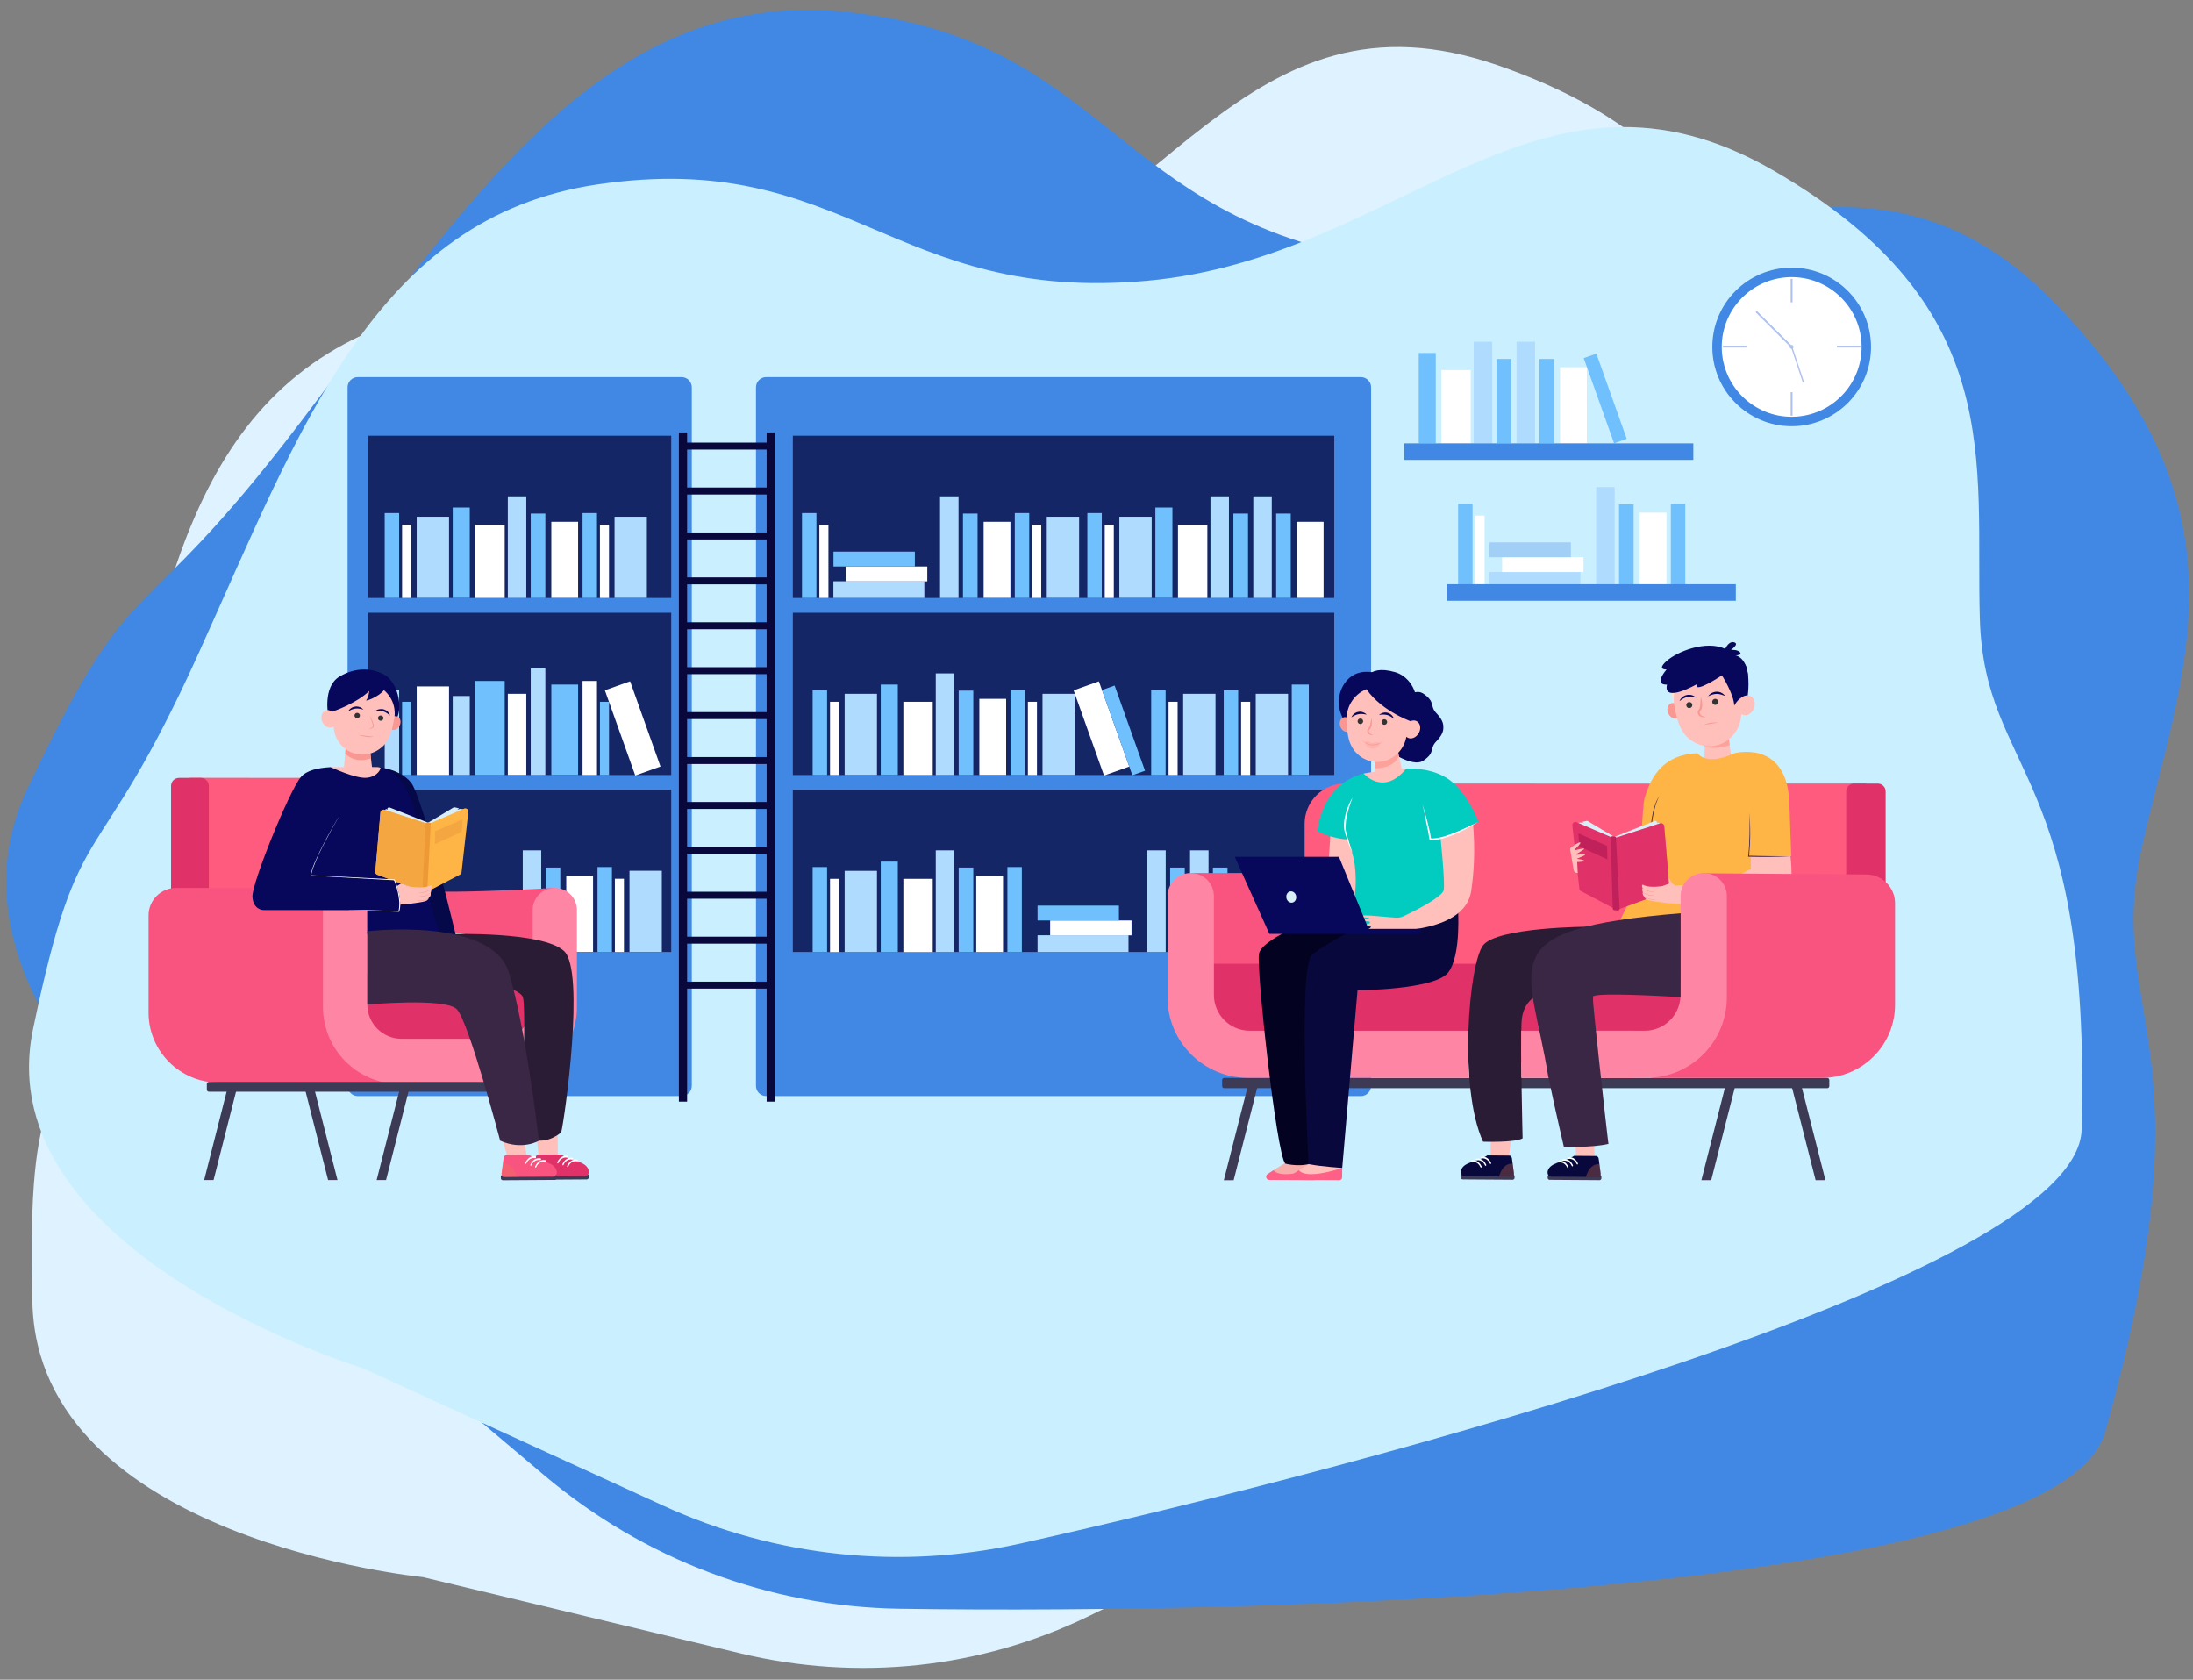 <?xml version="1.0" encoding="utf-8"?>
<!-- Generator: Adobe Illustrator 26.1.0, SVG Export Plug-In . SVG Version: 6.00 Build 0)  -->
<svg version="1.1" id="Layer_1" xmlns="http://www.w3.org/2000/svg" xmlns:xlink="http://www.w3.org/1999/xlink" x="0px" y="0px"
	 viewBox="0 0 2611.4 2000" style="enable-background:new 0 0 2611.4 2000;" xml:space="preserve">
<rect x="0" y="0" width="2611.4" height="2000" fill="#808080" stroke="none"/>
<style type="text/css">
	.st0{fill:#DEF2FF;}
	.st1{fill:#4188E4;}
	.st2{fill:#CAF0FF;}
	.st3{fill:#142666;}
	.st4{fill:#AFDBFE;}
	.st5{fill:#FFFFFF;}
	.st6{fill:#70C0FD;}
	.st7{fill:#A2CFF6;}
	.st8{fill:#B0C1EC;}
	.st9{fill:#FFC0BB;}
	.st10{fill:#F9537F;}
	.st11{fill:#3D3A55;}
	.st12{fill:#09083C;}
	.st13{opacity:0.3;fill:#E87B50;enable-background:new    ;}
	.st14{fill:#FF5B7E;}
	.st15{fill:#E03268;}
	.st16{fill:#2B1C35;}
	.st17{opacity:0.6;fill:#FC8D84;enable-background:new    ;}
	.st18{fill:#FEE4CB;}
	.st19{fill:#F99893;}
	.st20{fill:#333333;}
	.st21{fill:#07085B;}
	.st22{fill:#FEB546;}
	.st23{fill:#452B52;}
	.st24{fill:#DAEEF7;}
	.st25{opacity:0.5;fill:#E03268;enable-background:new    ;}
	.st26{fill:#C1215B;}
	.st27{fill:#FF85A5;}
	.st28{fill:#3A2645;}
	.st29{fill:#F7AEAA;}
	.st30{fill:#FF6088;}
	.st31{fill:#030321;}
	.st32{opacity:0.3;fill:#F99893;enable-background:new    ;}
	.st33{fill:#02CCC0;}
	.st34{fill:#050849;}
	.st35{fill:#F4A640;}
	.st36{fill:#ED9935;}
</style>
<g>
	<path class="st0" d="M1784.1,77.9C1481-27.4,1385.8,276,1102.7,368s-377.2-85.1-649.3,21.6C209.7,485.1,181.9,757,125.8,1057.3
		c-56.1,300.3-94,211.2-87.2,493.7s464.8,326.8,464.8,326.8l378.2,90.8c140.2,33.7,285.8,18.2,414.5-44.1
		c380.7-184.4,1128.1-586.9,1093.1-766.1c-85.6-439.2-204.7-403.2-251.7-590.6C2090.5,380.3,2087.2,183.2,1784.1,77.9L1784.1,77.9z"
		/>
	<path class="st1" d="M2446.3,360.2c-243-250.1-483.5-2-803.3-50.7c-319.8-48.8-324.8-266.7-641.1-295.8
		C718.7-12.4,559,238,358.1,502.3s-194.3,159.3-325.5,437s291.9,544.1,291.9,544.1l323,272.7c119.7,101.1,268.7,157.1,424.1,159.4
		c459.7,6.7,1381.8-19.7,1435.3-210.7c131.1-468.2-2.1-491.5,43.7-696.4C2596.3,803.3,2689.3,610.3,2446.3,360.2L2446.3,360.2z"/>
	<path class="st2" d="M2112.3,203.3c-280-162-442.5,103.4-746.2,131s-358.7-158.4-654.6-114.7c-265,39.1-353,288.9-475.6,559.6
		s-140.8,179-196.5,446s392.8,403.9,392.8,403.9l358.4,164c132.9,60.8,282,76.5,424.6,44.7c421.8-94.1,1258.9-317.2,1263.6-492.9
		c11.6-430.6-115.6-421.6-121.2-607.6C2351.9,551.3,2392.3,365.3,2112.3,203.3L2112.3,203.3z"/>
	<g>
		<path class="st1" d="M811.6,1305.1H426.1c-6.7,0-12.2-5.4-12.2-12.2V461.2c0-6.7,5.4-12.2,12.2-12.2h385.5
			c6.7,0,12.2,5.4,12.2,12.2v831.7C823.8,1299.6,818.3,1305.1,811.6,1305.1z"/>
		<rect x="438.5" y="518.8" class="st3" width="360.8" height="193.2"/>
		<rect x="438.5" y="729.6" class="st3" width="360.8" height="193.2"/>
		<rect x="438.5" y="940.3" class="st3" width="360.8" height="193.2"/>
	</g>
	<g>
		<path class="st1" d="M1620.5,1305.1H912.4c-6.7,0-12.2-5.4-12.2-12.2V461.2c0-6.7,5.4-12.2,12.2-12.2h708.1
			c6.7,0,12.2,5.4,12.2,12.2v831.7C1632.6,1299.6,1627.2,1305.1,1620.5,1305.1z"/>
		<rect x="944.1" y="518.8" class="st3" width="644.7" height="193.2"/>
		<rect x="944.1" y="729.6" class="st3" width="644.7" height="193.2"/>
		<rect x="944.1" y="940.3" class="st3" width="644.7" height="193.2"/>
	</g>
	<g>
		<rect x="1235.5" y="1113.6" class="st4" width="108.3" height="19.9"/>
		<rect x="1250.5" y="1096" class="st5" width="96.9" height="17.7"/>
		<rect x="1235.5" y="1078.3" class="st6" width="96.9" height="17.7"/>
		<rect x="1417.1" y="1012.5" class="st4" width="22" height="121"/>
		<rect x="1444.3" y="1033" class="st6" width="17.4" height="100.5"/>
		<rect x="1366.1" y="1012.5" class="st4" width="22" height="121"/>
		<rect x="1393.4" y="1033" class="st6" width="17.4" height="100.5"/>
		<rect x="1005.8" y="1036.9" class="st4" width="38.5" height="96.6"/>
		<rect x="988.4" y="1046.4" class="st5" width="10.8" height="87.2"/>
		<rect x="967.7" y="1032.4" class="st6" width="17.2" height="101.1"/>
		<rect x="1199.6" y="1032.4" class="st6" width="17.2" height="101.1"/>
		<rect x="1075.7" y="1046.4" class="st5" width="35" height="87.2"/>
		<rect x="1114.3" y="1012.5" class="st4" width="22" height="121"/>
		<rect x="1141.6" y="1033" class="st6" width="17.4" height="100.5"/>
		<rect x="1048.8" y="1025.9" class="st6" width="20.3" height="107.6"/>
		<rect x="1162.5" y="1042.9" class="st5" width="31.9" height="90.6"/>
	</g>
	<g>
		<rect x="478.8" y="1046.3" class="st5" width="10.8" height="87.2"/>
		<rect x="458.1" y="1032.4" class="st7" width="17.2" height="101.1"/>
		<rect x="749.6" y="1036.8" class="st4" width="38.5" height="96.6"/>
		<rect x="732.2" y="1046.3" class="st5" width="10.8" height="87.2"/>
		<rect x="711.5" y="1032.4" class="st6" width="17.2" height="101.1"/>
		<rect x="622.5" y="1012.5" class="st4" width="22" height="121"/>
		<rect x="495.5" y="1113.5" class="st8" width="108.3" height="19.9"/>
		<rect x="510.5" y="1095.9" class="st5" width="96.9" height="17.7"/>
		<rect x="495.6" y="1078.2" class="st7" width="96.9" height="17.7"/>
		<rect x="649.8" y="1033" class="st6" width="17.4" height="100.5"/>
		<rect x="674.3" y="1042.8" class="st5" width="31.9" height="90.6"/>
	</g>
	<rect x="975.7" y="624.8" class="st5" width="10.8" height="87.2"/>
	<rect x="955" y="610.9" class="st6" width="17.2" height="101.1"/>
	<rect x="1246.5" y="615.3" class="st4" width="38.5" height="96.6"/>
	<rect x="1229.1" y="624.8" class="st5" width="10.8" height="87.2"/>
	<rect x="1208.4" y="610.9" class="st6" width="17.2" height="101.1"/>
	<rect x="1119.4" y="591" class="st4" width="22" height="121"/>
	<rect x="992.4" y="692.1" class="st4" width="108.3" height="19.9"/>
	<rect x="1007.3" y="674.5" class="st5" width="96.9" height="17.7"/>
	<rect x="992.5" y="656.8" class="st6" width="96.9" height="17.7"/>
	<rect x="1146.7" y="611.5" class="st6" width="17.4" height="100.5"/>
	<rect x="1171.3" y="621.3" class="st5" width="31.9" height="90.6"/>
	<rect x="1757" y="613.9" class="st5" width="10.8" height="87.2"/>
	<rect x="1736.3" y="599.9" class="st6" width="17.2" height="101.1"/>
	<rect x="1989.6" y="599.9" class="st6" width="17.2" height="101.1"/>
	<rect x="1900.7" y="580" class="st4" width="22" height="121"/>
	<rect x="1773.6" y="681.1" class="st4" width="108.3" height="19.9"/>
	<rect x="1788.7" y="663.4" class="st5" width="96.9" height="17.7"/>
	<rect x="1773.7" y="645.8" class="st7" width="96.9" height="17.7"/>
	<rect x="1927.9" y="600.5" class="st6" width="17.4" height="100.5"/>
	<rect x="1952.5" y="610.4" class="st5" width="31.9" height="90.6"/>
	<rect x="1492.4" y="591" class="st4" width="22" height="121"/>
	<rect x="1519.6" y="611.5" class="st6" width="17.4" height="100.5"/>
	<rect x="1544.2" y="621.3" class="st5" width="31.9" height="90.6"/>
	<rect x="496.2" y="615.3" class="st4" width="38.5" height="96.6"/>
	<rect x="478.8" y="624.8" class="st5" width="10.8" height="87.2"/>
	<rect x="458.1" y="610.9" class="st6" width="17.2" height="101.1"/>
	<rect x="731.8" y="615.3" class="st4" width="38.5" height="96.6"/>
	<rect x="714.4" y="624.8" class="st5" width="10.8" height="87.2"/>
	<rect x="693.7" y="610.9" class="st6" width="17.2" height="101.1"/>
	<rect x="566" y="624.8" class="st5" width="35" height="87.2"/>
	<rect x="604.7" y="591" class="st4" width="22" height="121"/>
	<rect x="632" y="611.5" class="st6" width="17.4" height="100.5"/>
	<rect x="539.1" y="604.3" class="st6" width="20.3" height="107.6"/>
	<rect x="1332.9" y="615.3" class="st4" width="38.5" height="96.6"/>
	<rect x="1315.5" y="624.8" class="st5" width="10.8" height="87.2"/>
	<rect x="1294.8" y="610.9" class="st6" width="17.2" height="101.1"/>
	<rect x="1402.7" y="624.8" class="st5" width="35" height="87.2"/>
	<rect x="1441.4" y="591" class="st4" width="22" height="121"/>
	<rect x="1468.7" y="611.5" class="st6" width="17.4" height="100.5"/>
	<rect x="1375.8" y="604.3" class="st6" width="20.3" height="107.6"/>
	<rect x="1805.9" y="406.9" class="st4" width="22" height="121"/>
	<rect x="1833.2" y="427.4" class="st6" width="17.4" height="100.5"/>
	<rect x="1857.7" y="437.3" class="st5" width="31.9" height="90.6"/>
	<rect x="1716.3" y="440.7" class="st5" width="35" height="87.2"/>
	<rect x="1754.9" y="406.9" class="st4" width="22" height="121"/>
	<rect x="1782.2" y="427.4" class="st6" width="17.4" height="100.5"/>
	<rect x="1689.4" y="420.3" class="st6" width="20.3" height="107.6"/>
	<rect x="1408.9" y="826.1" class="st4" width="38.5" height="96.6"/>
	<rect x="1391.5" y="835.6" class="st5" width="10.8" height="87.2"/>
	<rect x="1370.8" y="821.7" class="st6" width="17.2" height="101.1"/>
	<rect x="1495.3" y="826.1" class="st4" width="38.5" height="96.6"/>
	<rect x="1477.9" y="835.6" class="st5" width="10.8" height="87.2"/>
	<rect x="1457.2" y="821.7" class="st6" width="17.2" height="101.1"/>
	<rect x="1538.2" y="815.1" class="st6" width="20.3" height="107.6"/>
	<rect x="656.5" y="621.3" class="st5" width="31.9" height="90.6"/>
	<rect x="1005.8" y="826.1" class="st4" width="38.5" height="96.6"/>
	<rect x="988.4" y="835.6" class="st5" width="10.8" height="87.2"/>
	<rect x="967.7" y="821.7" class="st6" width="17.2" height="101.1"/>
	<rect x="1241.4" y="826.1" class="st4" width="38.5" height="96.6"/>
	<rect x="1224" y="835.6" class="st5" width="10.8" height="87.2"/>
	<rect x="1203.3" y="821.7" class="st6" width="17.2" height="101.1"/>
	<rect x="1075.7" y="835.6" class="st5" width="35" height="87.2"/>
	<rect x="1114.3" y="801.8" class="st4" width="22" height="121"/>
	<rect x="1141.6" y="822.3" class="st6" width="17.4" height="100.5"/>
	<rect x="1048.8" y="815.1" class="st6" width="20.3" height="107.6"/>
	<rect x="1166.2" y="832.1" class="st5" width="31.9" height="90.6"/>
	<rect x="496.2" y="817.3" class="st5" width="38.5" height="105.5"/>
	<rect x="478.8" y="835.6" class="st6" width="10.8" height="87.2"/>
	<rect x="458.1" y="821.7" class="st4" width="17.2" height="101.1"/>
	<rect x="714.4" y="835.6" class="st6" width="10.8" height="87.2"/>
	<rect x="693.7" y="810.8" class="st5" width="17.2" height="112"/>
	<rect x="566" y="810.8" class="st6" width="35" height="112"/>
	<rect x="604.7" y="826.1" class="st5" width="22" height="96.6"/>
	<rect x="632" y="795.6" class="st4" width="17.4" height="127.2"/>
	<rect x="539.1" y="828.7" class="st4" width="20.3" height="94.1"/>
	<rect x="656.5" y="815.1" class="st6" width="31.9" height="107.6"/>
	
		<rect x="737.4" y="813.2" transform="matrix(0.942 -0.336 0.336 0.942 -247.588 303.657)" class="st5" width="31.9" height="107.7"/>
	
		<rect x="1295.5" y="813.2" transform="matrix(0.942 -0.336 0.336 0.942 -215.125 491.236)" class="st5" width="31.9" height="107.7"/>
	
		<rect x="1329.7" y="815.5" transform="matrix(0.942 -0.336 0.336 0.942 -214.371 500.204)" class="st6" width="16" height="107.7"/>
	
		<rect x="1903.2" y="420.3" transform="matrix(0.942 -0.336 0.336 0.942 -48.191 669.97)" class="st6" width="16" height="107.7"/>
	<g>
		<polygon class="st9" points="1800.6,1346.6 1796.6,1378.9 1774.9,1380.6 1775.2,1350.6 		"/>
		<polygon class="st10" points="1418.1,1039.5 1628.1,1039.5 1605.2,1198.1 1431.9,1169.9 		"/>
		<g>
			<path class="st11" d="M1741.9,1404.3l59.3,0.4c1.3,0,2.3-1,2.3-2.3v-1.7c0-1.3-1.1-2.3-2.4-2.3l-59.3-0.4c-1.3,0-2.3,1-2.3,2.3
				v1.7C1739.5,1403.2,1740.6,1404.3,1741.9,1404.3z"/>
			<path class="st12" d="M1800.4,1379.3l2.3,17.5c0.3,2.2-0.9,4.1-2.6,4.1l-56.4-0.4c-1.5,0-2.9-0.9-3.7-2.6s-1-4.3,1.5-7.8
				c5-6.9,21.6-8.5,29.6-14.4l26.3,0.2C1798.8,1375.9,1800.1,1377.3,1800.4,1379.3z"/>
			<g>
				<path class="st5" d="M1775.2,1385.9L1775.2,1385.9c0.4-0.2,0.5-0.9,0.3-1.4c-1.1-2.4-4.6-8.3-11.7-7.1c-0.4,0.1-0.7,0.6-0.6,1.1
					l0,0c0.1,0.5,0.4,0.9,0.8,0.8c6.3-1,9.3,4.2,10.2,6.2C1774.5,1385.9,1774.9,1386.1,1775.2,1385.9z"/>
			</g>
			<g>
				<path class="st5" d="M1769.4,1388.1L1769.4,1388.1c0.4-0.2,0.5-0.9,0.3-1.4c-1.1-2.4-4.6-8.3-11.7-7.1c-0.4,0.1-0.7,0.6-0.6,1.1
					l0,0c0.1,0.5,0.4,0.9,0.8,0.8c6.3-1,9.3,4.2,10.2,6.2C1768.6,1388.1,1769,1388.3,1769.4,1388.1z"/>
			</g>
			<g>
				<path class="st5" d="M1763.9,1390.1L1763.9,1390.1c0.4-0.2,0.5-0.9,0.3-1.4c-1.1-2.4-4.6-8.3-11.7-7.1c-0.4,0.1-0.7,0.6-0.6,1.1
					l0,0c0.1,0.5,0.4,0.9,0.8,0.8c6.3-1,9.3,4.2,10.2,6.2C1763.2,1390.2,1763.6,1390.3,1763.9,1390.1z"/>
			</g>
			<path class="st13" d="M1785,1400.8c4.3-14.1,12-15.6,16.1-15.2l1.5,11.3c0.3,2.2-0.9,4.1-2.6,4.1L1785,1400.8z"/>
		</g>
		<polygon class="st9" points="1897.2,1344.6 1899.1,1378.5 1877,1378.6 1874.9,1347.3 		"/>
		<g>
			<path class="st11" d="M1845.3,1404.8l59.3,0.4c1.3,0,2.3-1,2.3-2.3v-1.7c0-1.3-1.1-2.3-2.4-2.3l-59.3-0.4c-1.3,0-2.3,1-2.3,2.3
				v1.7C1842.9,1403.8,1844,1404.8,1845.3,1404.8z"/>
			<path class="st12" d="M1903.7,1379.8l2.3,17.5c0.3,2.2-0.9,4.1-2.6,4.1l-56.4-0.4c-1.5,0-2.9-0.9-3.7-2.6s-1-4.3,1.5-7.8
				c5-6.9,21.6-8.5,29.6-14.4l26.3,0.2C1902.2,1376.5,1903.5,1377.9,1903.7,1379.8z"/>
			<g>
				<path class="st5" d="M1878.6,1386.5L1878.6,1386.5c0.4-0.2,0.5-0.9,0.3-1.4c-1.1-2.4-4.6-8.3-11.7-7.1c-0.4,0.1-0.7,0.6-0.6,1.1
					l0,0c0.1,0.5,0.4,0.9,0.8,0.8c6.3-1,9.3,4.2,10.2,6.2C1877.8,1386.5,1878.2,1386.7,1878.6,1386.5z"/>
			</g>
			<g>
				<path class="st5" d="M1872.7,1388.7L1872.7,1388.7c0.4-0.2,0.5-0.9,0.3-1.4c-1.1-2.4-4.6-8.3-11.7-7.1c-0.4,0.1-0.7,0.6-0.6,1.1
					l0,0c0.1,0.5,0.4,0.9,0.8,0.8c6.3-1,9.3,4.2,10.2,6.2C1872,1388.7,1872.4,1388.9,1872.7,1388.7z"/>
			</g>
			<g>
				<path class="st5" d="M1867.3,1390.7L1867.3,1390.7c0.4-0.2,0.5-0.9,0.3-1.4c-1.1-2.4-4.6-8.3-11.7-7.1c-0.4,0.1-0.7,0.6-0.6,1.1
					l0,0c0.1,0.5,0.4,0.9,0.8,0.8c6.3-1,9.3,4.2,10.2,6.2C1866.6,1390.8,1867,1390.9,1867.3,1390.7z"/>
			</g>
			<path class="st13" d="M1888.4,1401.3c4.3-14.1,12-15.6,16.1-15.3l1.5,11.3c0.3,2.2-0.9,4.1-2.6,4.1L1888.4,1401.3z"/>
		</g>
		<path class="st11" d="M2175.9,1295.7h-718.2c-1.3,0-2.4-1.1-2.4-2.4v-7.4c0-1.3,1.1-2.4,2.4-2.4h718.2c1.3,0,2.4,1.1,2.4,2.4v7.4
			C2178.3,1294.6,2177.2,1295.7,2175.9,1295.7z"/>
		<path class="st14" d="M2221.9,932.9c-2.7,0.2-467.6,0.1-620.4,0c-26.5,0-48,21.5-48,48v195.8h574.8l89.2-89.1L2221.9,932.9z"/>
		<path class="st15" d="M2207.7,1116.9h28.4c5.1,0,9.3-4.2,9.3-9.3V942.3c0-5.1-4.2-9.3-9.3-9.3h-28.4c-5.1,0-9.3,4.2-9.3,9.3v165.3
			C2198.4,1112.7,2202.6,1116.9,2207.7,1116.9z"/>
		<rect x="1431.8" y="1147.5" class="st15" width="590.6" height="117.4"/>
		<path class="st16" d="M1891.7,1103.4c0,0-108.9,0.4-125.7,22.2c-16.8,21.8-29.6,169.3,0,233.8c0,0,38.3,1.3,47.1-4
			c0,0-2.7-108.8-1.3-137.7c1.3-28.9,21.5-32.9,24.2-35.6C1838.6,1179.3,1891.7,1103.4,1891.7,1103.4z"/>
		<polygon class="st9" points="2058.5,877.3 2062.6,910.8 2029.4,909.7 2030.4,871.3 		"/>
		<path class="st17" d="M2029.9,889l0.4-17.6l28.6,9.1l0.8,6.6C2053.4,889.4,2041.3,892.3,2029.9,889z"/>
		<polygon class="st18" points="1990.3,824.2 1994.6,847.1 1998.7,848.3 1997.7,819.3 		"/>
		<path class="st19" d="M2000.6,842.9c2.4,4.8,1.2,10.2-2.6,12.1c-3.8,1.9-8.9-0.4-11.3-5.2c-2.4-4.8-1.2-10.2,2.6-12.1
			C1993.2,835.8,1998.2,838.1,2000.6,842.9z"/>
		<path class="st9" d="M2004.2,871.7c-1.4-2-2.6-4.2-3.6-6.5c-2.8-6.2-4.5-12.8-5.5-18.7c-0.2-1.3-0.5-2.5-0.8-3.7
			c-1.3-5-1.6-10.3-0.9-15.9c2.5-18,16.8-32.4,34.8-35.1c24.2-3.6,45.8,14.1,47.5,37.8c2.5-1.6,5.4-2.2,8-1.2
			c5.1,1.8,7.3,8.4,5,14.7s-8.2,10-13.3,8.1c-0.7-0.3-1.3-0.6-1.9-1c-0.6,20.3-16,37.1-35.9,38.3c-9.7,0.6-18.8-2.7-25.9-8.6
			c-0.5-0.3-1-0.7-1.5-1.2C2007.9,876.7,2005.9,874.3,2004.2,871.7z"/>
		<path class="st20" d="M2038.9,835.9c0.1,2,1.8,3.5,3.8,3.4s3.5-1.8,3.4-3.8s-1.8-3.5-3.8-3.4
			C2040.3,832.2,2038.7,833.9,2038.9,835.9z"/>
		<path class="st20" d="M2008,839.7c0.1,2,1.8,3.5,3.8,3.4s3.5-1.8,3.4-3.8s-1.8-3.5-3.8-3.4C2009.4,836,2007.9,837.7,2008,839.7z"
			/>
		<path class="st21" d="M2034.1,829c1.7-0.8,3.4-1.5,5.1-2c1.7-0.5,3.3-0.8,5-0.8s3.3,0.2,5,0.7l0.6,0.2c0.2,0.1,0.4,0.2,0.6,0.2
			l1.3,0.4c0.9,0.3,1.7,0.7,2.6,1c-0.6-0.8-1.2-1.5-1.9-2.1c-0.8-0.6-1.5-1.2-2.4-1.6c-1.7-1-3.8-1.4-5.8-1.4s-4,0.6-5.8,1.5
			C2036.6,826.1,2035.1,827.4,2034.1,829z"/>
		<path class="st21" d="M2019.6,830.6c-1.3-1.4-3.1-2.3-5-2.9c-1.9-0.5-4-0.6-5.9-0.2c-2,0.4-3.9,1.3-5.4,2.6
			c-0.8,0.6-1.4,1.4-2,2.1c-0.6,0.8-1,1.6-1.4,2.5c0.9-0.5,1.5-1.1,2.3-1.6l1.1-0.7c0.2-0.1,0.4-0.2,0.6-0.4l0.6-0.3
			c1.5-0.9,3.1-1.4,4.7-1.7c1.6-0.3,3.3-0.4,5-0.3C2016,829.9,2017.7,830.2,2019.6,830.6z"/>
		<path class="st21" d="M1984.5,797.1c0,0-12.4,1,0.1-10.1s46.8-25.1,69.8-14.4c0,0,4-9.7,10.6-7.8s-3.8,9-3.8,9s8.3-0.7,11,3.2
			c2,2.9-3,3.3-5.8,3.3c4.7,0.6,20.5,8.9,13.3,45.6c-3.3-0.5-29.2-21.8-29.2-21.8s-34,22.7-30,10.6c0,0-40.5,23.1-35.5,0.4
			C1985,815.1,1968.2,817.2,1984.5,797.1z"/>
		<path class="st19" d="M2025.2,829.6c0.9,2.4,1.5,5,1.7,7.6c0.1,1.3,0.1,2.6,0,4c-0.2,1.4-0.4,2.7-1.3,4.1l-0.4,0.5l-0.3,0.4
			c-0.1,0.2-0.3,0.4-0.4,0.6c-0.3,0.4-0.4,0.8-0.5,1.3c-0.2,0.9,0.3,1.8,0.9,2.7c1.4,1.7,3.9,2.5,6.4,3c-2.5,0.6-5.5,0.3-7.8-1.6
			c-1.1-0.9-2-2.5-1.9-4.2c0-0.4,0.1-0.8,0.2-1.2c0.1-0.4,0.3-0.8,0.5-1.1c0.2-0.4,0.5-0.6,0.7-1c0.1-0.2,0.2-0.2,0.2-0.3l0.2-0.3
			c0.5-0.8,0.8-2,1-3.1c0.2-1.2,0.3-2.4,0.4-3.6C2025.1,834.8,2025.1,832.2,2025.2,829.6z"/>
		<path class="st21" d="M2050.4,804.1c0,0,14.4,22.7,14.7,36.1c0,0,6.1-12,16.1-12.3c0,0,3.3-22.6-2.9-36.7l-22.6,4.8L2050.4,804.1z
			"/>
		<path class="st22" d="M2021.4,896.9c0,0,10.1,15.8,43.7,0c0,0,60.8-16.8,65.5,55.4l2.4,67.2c0,0-31.4,0.1-47.6,0.7l-0.5,14.1
			l-91.8,74.6c0,0-54.5-4.7-65.5-10.1c0,0,19.5-38.6,22.5-47.4c3-8.7,5.2-93,8.4-101.8C1961.8,940.9,1971.1,898.1,2021.4,896.9z"/>
		<path class="st23" d="M1976.2,947.4c-1.2,2-2.2,4.1-3,6.3c-0.5,1.1-0.8,2.2-1.2,3.3l-1,3.3c-1.3,4.5-2.3,9.1-3,13.7
			c-0.8,4.6-1.2,9.3-1.6,13.9c-0.2,2.3-0.3,4.7-0.4,7c-0.1,2.3-0.1,4.7-0.2,7c-0.1-2.3-0.2-4.7-0.3-7c0-2.3,0-4.7,0.1-7.1
			c0.2-4.7,0.6-9.4,1.4-14.1c0.8-4.6,1.8-9.3,3.3-13.7C1971.6,955.6,1973.4,951.2,1976.2,947.4z"/>
		<g>
			<path class="st24" d="M1924.2,997.4c-0.8,0-34.1-20.1-34.1-20.1l-6.2,1.3l2.2,1.6l-3.7-0.9l-6.1,0.9c0,0,20,23.6,20.3,24.3
				c0.3,0.7,9.1,4,9.7,4.4C1907.1,1009.2,1924.2,997.4,1924.2,997.4z"/>
			<path class="st24" d="M1977.5,981.3l-3-1.9l-1.4,0.9v-1.8l-1.9-1.3l-48.4,19.1c0,0,15.5,9.8,16,9.4s28.1-5.4,28.6-6.2
				C1967.9,999,1977.5,981.3,1977.5,981.3z"/>
			<path class="st15" d="M1976.7,980.4l-54.9,17.8l-44.2-19.2c-2.7-1.2-5.6,1-5.3,3.9l8.4,75.3c0.1,1.3,0.9,2.4,2,2.9l42.5,22.4
				l38.5-14.2l1-1.5l5-0.8l16.1-6c1.4-0.5,2.3-2,2.2-3.5l-6.3-73.9C1981.5,981.3,1979,979.7,1976.7,980.4z"/>
			<path class="st25" d="M1976.7,980.4c2.3-0.8,4.8,0.9,5,3.3l6.3,73.8c0.1,1.6-0.8,3.1-2.3,3.6l-16,5.9l-5,0.8l-1,1.5l-35.1,12.6
				l-6.8-83.7L1976.7,980.4z"/>
			<polygon class="st26" points="1913.7,1007.2 1879.5,992.2 1880.5,1007.8 1914.1,1023.3 			"/>
		</g>
		<path class="st9" d="M1995,1056.2c0.1-0.5,0.5-1.2-0.2-1.7c-0.2-0.1-0.4-0.2-0.6-0.4c-2.7-1.8-4.6-4-5.9-7c-0.3-0.7-0.7-1.7-1-2.1
			c-0.3-0.3-0.3,0.1-0.3,0.1l0.6,7l-8.2,3c0,0-14.3,2.3-21.4-0.9c0,0-3.7-2.6-2.5,2.1c0.1,0.5,0.4,0.9,0.7,1.2
			c-0.5,0.3-1.1,1.1-0.1,4.3c0,0.1,0.1,0.2,0.1,0.4c-0.3,1.9-0.1,4.2,2,5.5c0.5,1.6,1.6,3.2,4.3,4c3.7,1.1,12,2.2,17.3,2.9
			c4.6,0.7,8,1,9.8,0.7l1.9,0.3c0-0.5,5-7.7,5.6-10.8C1997.7,1061.8,1994.2,1059.2,1995,1056.2z"/>
		<path class="st9" d="M1994.8,1054.5c0,0,49.6-2.5,63.5-7.3c13.9-4.8,26.6-12.9,26.6-12.9v-14.2l47.1-0.7c0,0,5.9,43.1-7.4,48.1
			c-13.4,5-105.2,13.1-134.9,7.8L1994.8,1054.5z"/>
		<g>
			<path class="st19" d="M1956.2,1062.1c0.8,1,1.9,1.7,3.1,2.4c1.1,0.6,2.4,1.1,3.7,1.4s2.6,0.5,3.9,0.6c0.7,0,1.3,0,2,0
				c0.6,0,1.3-0.1,1.9-0.2c-1.3-0.1-2.6-0.1-3.9-0.3c-1.3-0.2-2.5-0.4-3.8-0.7c-1.2-0.3-2.4-0.8-3.6-1.3
				C1958.3,1063.5,1957.2,1062.9,1956.2,1062.1z"/>
			<path class="st19" d="M1958.3,1067.8c0.9,0.9,2.1,1.6,3.3,2.1s2.5,0.9,3.8,1.1s2.6,0.3,3.9,0.3c0.7,0,1.3-0.1,1.9-0.1
				c0.6-0.1,1.3-0.2,1.9-0.3c-1.3,0-2.6,0.1-3.9,0c-1.3-0.1-2.6-0.2-3.8-0.4c-1.3-0.2-2.5-0.6-3.7-1
				C1960.5,1069.1,1959.4,1068.6,1958.3,1067.8z"/>
			<path class="st19" d="M1956.2,1057.6c0.8,1,1.9,1.7,3.1,2.4c1.1,0.6,2.4,1.1,3.7,1.4s2.6,0.5,3.9,0.6c0.7,0,1.3,0,2,0
				c0.6,0,1.3-0.1,1.9-0.2c-1.3-0.1-2.6-0.1-3.9-0.3c-1.3-0.2-2.5-0.4-3.8-0.7c-1.2-0.3-2.4-0.8-3.6-1.3
				C1958.3,1059.1,1957.2,1058.5,1956.2,1057.6z"/>
		</g>
		<path class="st23" d="M2120.3,1019.5c-4.2,0-8.5,0-12.7-0.1l-12.7-0.2c-4-0.1-8.1-0.2-12.1-0.3c0.4-4.1,0.7-8.3,0.9-12.4
			c0.2-4.3,0.4-8.7,0.4-13c0-4.4,0-8.7-0.2-13s-0.4-8.7-0.7-13c0.1,4.3,0.2,8.7,0.2,13s0,8.7-0.1,13s-0.3,8.7-0.5,13
			s-0.6,8.7-1.1,13l-0.1,0.6h0.6c4.2,0.1,8.5,0.2,12.7,0.2s8.5,0.1,12.7,0c8.5-0.1,16.9-0.3,25.4-0.8
			C2128.8,1019.5,2124.6,1019.5,2120.3,1019.5z"/>
		<path class="st9" d="M1887.4,1017.7c-0.6-1.2-10.6,0.5-10.7-0.2c-0.1-0.7,9.8-5.7,9.6-6.9c-0.3-1.3-10.8,2.2-11.5,1.7
			s8.7-8.2,6.9-9.2c-1.3-0.7-7.7,3.6-10.7,5.8c-1,0.7-1.4,1.9-1.2,3l4.1,24c0.4,2.1,2.2,3.6,4.4,3.5h0.4l-0.6-13
			c3-0.1,8.6-0.4,8.2-1.6c-0.5-1-5.3-1.8-8.3-2.2v-0.2C1877.9,1022,1888,1018.7,1887.4,1017.7z"/>
		<g>
			<g>
				<path class="st27" d="M1748.5,1227.3h-66.1h-6.1h-122.1h-66c-23.6,0-42.7-19.1-42.7-42.6V1067c0-15.2-12.3-27.5-27.6-27.5l0,0
					c-15.2,0-27.6,12.3-27.6,27.5v120.7c0,52.9,42.9,95.7,95.8,95.7h68h56.4h65.7h6.1h67.2C1748.2,1265,1748,1245.8,1748.5,1227.3z"
					/>
				<path class="st27" d="M1811.4,1227.3c-0.2,14-0.1,35.1,0.2,56.1h132.5v-56.1H1811.4z"/>
			</g>
		</g>
		<path class="st10" d="M2026.3,1039.8l196,1.4c18.9,0,34.3,15.3,34.3,34.3v120.8c0,48.2-39.1,87.2-87.3,87.2h-203.1
			c0,0,40.3-70.3,40.3-72.3S2026.3,1039.8,2026.3,1039.8z"/>
		<g>
			<path class="st27" d="M2028.8,1039.5L2028.8,1039.5c-15.2,0-27.6,12.3-27.6,27.5v117.7c0,0.8,0,1.6-0.1,2.4l0,0l0,0
				c-1.3,22.4-19.8,40.2-42.6,40.2h-58.2c1.7,16.8,3.9,36.7,6,56.1h54.2c52.9,0,95.8-42.8,95.8-95.7V1067
				C2056.4,1051.8,2044,1039.5,2028.8,1039.5z"/>
		</g>
		<path class="st28" d="M1904,1261.6c-1-9.1-2.3-20.9-3.6-34.2l0,0c-2.5-26.2-5-43.4-2.3-41.6c9.5-3.4,68.1-0.6,103.1,1.4l0,0
			c0.2-5.8,0-95.2,0.1-99.8c-229.9,19.1-179.3,58.5-157.7,194.4l0,0c0.1,0.6,0.2,1.2,0.4,1.7l0,0c9.4,44.9,18.2,81.9,18.2,81.9
			s33.6,1.3,53.1-3.4C1915.2,1362.2,1909.1,1309.2,1904,1261.6z"/>
		<g>
			<path class="st29" d="M1516.5,1393.3l27.7-17.1l23.9,14.4l-8.4,5.9l-29,4.1c0,0-11.3-1.4-11.8-1.8
				C1518.4,1398.6,1516.5,1393.3,1516.5,1393.3z"/>
			<path class="st30" d="M1516.5,1393.3l-7,4.5c-3.3,2.1-1.8,7.1,2,7.1l53.1,0.3c1.9,0,3.4-1.5,3.4-3.4l0.1-11.1
				C1532.6,1401.8,1520.4,1398.3,1516.5,1393.3z"/>
			<path class="st9" d="M1546.7,1393.3l27.7-17.1l23.9,14.4l-8.4,5.9l-29,4.1c0,0-11.3-1.4-11.8-1.8
				C1548.6,1398.6,1546.7,1393.3,1546.7,1393.3z"/>
			<path class="st30" d="M1546.7,1393.3l-7,4.5c-3.3,2.1-1.8,7.1,2,7.1l53.1,0.3c1.9,0,3.4-1.5,3.4-3.4l0.1-11.1
				C1562.8,1401.8,1550.6,1398.3,1546.7,1393.3z"/>
			<path class="st21" d="M1695.2,905.5c14.3-10,6.7-14,15.1-22.7c6.5-6.8,8.6-11.8,8.4-16.8c0.2-5-1.8-10-8.3-16.9
				c-8.3-8.8-0.7-12.7-14.9-22.8s-29.3,14.4-29.3,14.4l-15.6,19.2l2.9,10l-6.1,19.4C1647.4,889.4,1680.9,915.6,1695.2,905.5z"/>
			<path class="st31" d="M1561.7,1096c0,0-59.2,22.2-62.5,39.6c-3.4,17.5,20.8,239.1,31.3,249.9c0,0,21.6,6,38.5-3.4
				c17-9.4,8.9-82.6,8.9-84.6s19-109.5,18.9-113.5s30.8-52.4,38.2-59.1s19.3-39.5,19.3-39.5L1561.7,1096z"/>
			<path class="st12" d="M1736,1079.4c0,0,4.6,58-11.6,78.6c-16.2,20.7-107.9,21.1-107.9,21.1l-18.2,211.5c0,0-24.4-1.5-40-4.5
				c0,0-12.9-233.2,3.8-248.8c16.6-15.6,92.3-51.9,92.3-51.9L1736,1079.4z"/>
			<path class="st21" d="M1640.5,802c0,0-24.6-9.4-39.2,11.3c-11.1,15.9-8.8,37.5,4.7,51.4l5.5,5.6c0,0,22.4-24.1,22.7-25.3
				C1634.5,843.9,1640.5,802,1640.5,802z"/>
			<path class="st9" d="M1623.8,921c0,0,34.7-6.4,50.6-5.8c15.9,0.5-9.7,42-9.7,42l-26,0.6c0,0-16-17.8-14.9-19.9
				c1-2.1,0-15.7,0-15.7L1623.8,921z"/>
			<g>
				<path class="st9" d="M1662.9,886.4l6.2,28.5c0,0-9.6,15.5-33.1,6c0,0,3.4-5.4,0.9-17.6C1634.3,890.9,1662.9,886.4,1662.9,886.4z
					"/>
				<path class="st17" d="M1662.9,886.4l2.9,13.3c-3.5,9.2-12.4,14.7-28.2,15.1c0.3-2.8,0.3-6.6-0.7-11.5
					C1634.3,890.9,1662.9,886.4,1662.9,886.4z"/>
				<g>
					<path class="st19" d="M1609.5,860.4c1.5,4.7-0.3,9.5-4.1,10.7s-8-1.6-9.5-6.3s0.3-9.5,4.1-10.7
						C1603.7,852.9,1608,855.8,1609.5,860.4z"/>
					<path class="st9" d="M1608.7,887.1c-1-2-1.8-4.2-2.4-6.4c-1.7-6-2.3-12.3-2.4-17.8c0-1.2-0.1-2.3-0.2-3.5
						c-0.5-4.7-0.1-9.6,1.4-14.6c4.8-16,19.8-27.2,36.5-27.1c22.5,0.1,39.7,19.2,38,41c2.5-1.1,5.2-1.2,7.4,0
						c4.4,2.4,5.5,8.7,2.5,14.1c-3,5.4-8.9,7.9-13.2,5.6c-0.6-0.3-1.1-0.7-1.6-1.2c-3.3,18.4-19.7,31.6-37.9,29.9
						c-8.9-0.8-16.7-5.1-22.4-11.4c-0.4-0.4-0.8-0.8-1.2-1.3C1611.4,892.1,1609.9,889.7,1608.7,887.1z"/>
					<path class="st19" d="M1633.1,854.7c0.5,2.1,0.7,4.3,0.5,6.5c-0.1,1.1-0.2,2.2-0.5,3.3s-0.7,2.2-1.5,3.3l-0.4,0.4l-0.3,0.3
						c-0.1,0.2-0.3,0.3-0.4,0.4c-0.3,0.3-0.4,0.6-0.5,1c-0.2,0.7,0,1.5,0.5,2.3c1,1.6,2.9,2.5,5,3.2c-2.1,0.2-4.6-0.3-6.3-2.2
						c-0.8-0.9-1.4-2.3-1.1-3.7c0.1-0.3,0.2-0.7,0.3-1s0.3-0.6,0.5-0.9c0.2-0.3,0.5-0.5,0.7-0.7c0.1-0.1,0.2-0.2,0.2-0.3l0.2-0.2
						c0.5-0.6,0.9-1.5,1.2-2.5c0.3-0.9,0.5-2,0.7-3C1632.5,859,1632.8,856.9,1633.1,854.7z"/>
					<path class="st20" d="M1645.2,859.4c-0.2,1.8,1.2,3.4,3,3.6c1.8,0.2,3.4-1.2,3.6-3c0.2-1.8-1.2-3.4-3-3.6
						C1647,856.2,1645.4,857.5,1645.2,859.4z"/>
					<path class="st20" d="M1616.6,858.5c-0.2,1.8,1.2,3.4,3,3.6c1.8,0.2,3.4-1.2,3.6-3c0.2-1.8-1.2-3.4-3-3.6
						C1618.4,855.4,1616.8,856.7,1616.6,858.5z"/>
					<path class="st32" d="M1643.2,884.5c0,0-4.6-2.2-9.3,0.3c0,0-4.5-3.5-8.6-1c0,0,1,7.3,9,7.7
						C1642.2,891.8,1643.2,884.5,1643.2,884.5z"/>
					<path class="st19" d="M1647.6,882.4c-1,0.6-2,1.2-3,1.7s-2.1,0.9-3.2,1.3c-2.2,0.7-4.4,1.1-6.7,1.1s-4.5-0.5-6.6-1.4
						s-4-2.2-5.8-3.7c0.8,0.9,1.6,1.7,2.5,2.4s1.9,1.3,3,1.9c1.1,0.5,2.2,0.9,3.3,1.2c1.2,0.3,2.3,0.4,3.5,0.5
						c2.4,0,4.7-0.4,6.9-1.3C1643.8,885.1,1645.9,884,1647.6,882.4z"/>
					<path class="st21" d="M1642.1,851.3c1.7-0.3,3.4-0.5,5-0.5s3.1,0.2,4.6,0.5c1.5,0.4,2.9,0.9,4.2,1.8c0.7,0.3,1.3,0.9,2,1.3
						c0.7,0.5,1.3,1,2.1,1.5c-0.3-0.8-0.7-1.6-1.2-2.4c-0.5-0.7-1-1.5-1.7-2.1c-1.3-1.3-3-2.2-4.8-2.7s-3.7-0.5-5.5,0
						C1645.1,849.3,1643.4,850.1,1642.1,851.3z"/>
					<path class="st21" d="M1627.4,850.9c-1.2-1.4-2.8-2.3-4.5-2.9c-1.7-0.6-3.6-0.8-5.5-0.4c-1.8,0.3-3.6,1.1-5,2.3
						c-0.8,0.5-1.3,1.3-1.9,1.9c-0.5,0.7-1,1.5-1.4,2.3c0.8-0.4,1.5-0.9,2.2-1.3c0.8-0.4,1.4-0.9,2.2-1.1c1.4-0.7,2.9-1.1,4.4-1.4
						c1.5-0.3,3-0.3,4.6-0.2C1624.1,850.2,1625.7,850.5,1627.4,850.9z"/>
				</g>
			</g>
			<path class="st9" d="M1584.4,988.5c0,0-3.2,78.6-12,90.9l48.6-11v-85.5L1584.4,988.5z"/>
			<path class="st33" d="M1605.2,999.3c0,0,6.8,19.8,8,30.3c3.1,26.1-0.3,44.5-5.7,59.3c-7.6,20.8,54.3,13.3,55.6,12.6
				c1.3-0.6,54.3-21.1,54.3-21.1l10.1-29.3v-51.7l-2.8-23.7L1605.2,999.3z"/>
			<path class="st9" d="M1753.4,975.6l-38.9,13.3c0,0,6.7,62.3,4.6,71.1c-1.8,7.6-30,22.6-47.9,31c-2.9,1.4-6.1,1.9-9.2,1.7
				c-10.2-0.8-28.3-2.4-31.1-2.6c-4.5-0.3-16.7,0-17.1,1.6c-0.4,1.4,9.6-0.1,16,1.2c0.9,0.2,0.4,1.4,0.2,1.4
				c-3.4,0.1-12.2,0.5-15.1,1.5c-3.6,1.2,9,0.2,15.8,1.5c0.5,0.1,0.9,1.4,0.5,1.8c-0.8,0.8-3.8,1.5-11.9,2.3
				c-13.5,1.4-0.3,3.1-0.3,3.1s1.2-0.3,12.8-1.9c0.4-0.1,0.9,1.1,0.3,1.7c-1.1,1-3.7,2.9-7.2,3.9c-4.4,1.3-1.2,2.4-1.2,2.4
				s8.2-2.5,12.9-2.8c3.5-0.3,19.7,1.1,26.4,1.4l0.5-1.1c9.1-0.3,81.3-2.1,88.3-46.9C1758.9,1014.9,1753.4,975.6,1753.4,975.6z"/>
			<g>
				<path class="st21" d="M1470.3,1020.2h124.1l35.2,85.8h59.8c1.7,0,3,1.4,3,3l0,0c0,1.7-1.4,3-3,3h-177.8L1470.3,1020.2z"/>
				<path class="st24" d="M1531.8,1069.2c0.7,3.7,3.9,6.1,7.1,5.5c3.2-0.6,5.2-4.1,4.5-7.8c-0.7-3.7-3.9-6.1-7.1-5.5
					C1533.1,1062,1531.1,1065.5,1531.8,1069.2z"/>
			</g>
			<path class="st33" d="M1623.8,921c0,0,23.6,27.5,50.6-5.8c0,0,29.6-2.4,51.3,13.1c21.8,15.5,34.8,50.2,34.8,50.2
				s-39.5,19.9-49.3,20.8h-109.6c0,0-16.7-1.3-32.8-9.5C1569,989.8,1571.7,934.6,1623.8,921z"/>
			<path class="st5" d="M1693.8,957.7c1.1,3.4,2.1,6.8,3.1,10.2s1.9,6.8,2.8,10.3c0.9,3.5,1.7,6.9,2.5,10.4c0.7,3.5,1.5,7,2,10.5
				l-0.8-0.8c1.1,0.1,2.4,0.1,3.6,0c1.2-0.1,2.5-0.3,3.7-0.4c2.5-0.4,5-0.9,7.4-1.6l1.8-0.5l1.8-0.6c1.2-0.4,2.4-0.7,3.6-1.2
				l3.6-1.2l3.6-1.4c2.4-0.9,4.7-1.9,7.1-2.9l7-3.2l6.9-3.3c2.3-1.2,4.6-2.3,6.9-3.5c-2.2,1.4-4.4,2.7-6.6,4
				c-2.2,1.3-4.5,2.6-6.7,3.8c-2.3,1.2-4.6,2.4-6.9,3.5l-3.5,1.6c-1.2,0.5-2.3,1.1-3.5,1.6c-4.7,2-9.6,3.8-14.6,5.2l-1.9,0.5
				l-1.9,0.4c-1.3,0.3-2.6,0.5-3.8,0.7c-1.3,0.2-2.6,0.4-3.9,0.4c-1.3,0.1-2.6,0.1-4.1,0l-0.7-0.1l-0.1-0.8c-1.1-7-2.5-13.9-4-20.9
				l-2-10.3L1693.8,957.7z"/>
			<path class="st5" d="M1610.5,949.8c-1.5,4-2.9,8.1-4.2,12.2c-1.2,4.1-2.3,8.2-3,12.4c-0.4,2.1-0.7,4.2-0.8,6.3
				c-0.2,2.1-0.2,4.2-0.2,6.3c0.2,4.2,6.4,24,8.2,28c-2.6-3.5-9.4-23.5-9.9-27.8c-0.5-4.4-0.2-8.8,0.6-13.1c0.4-2.1,0.9-4.3,1.5-6.4
				c0.6-2.1,1.3-4.2,2.1-6.2C1606.4,957.4,1608.2,953.4,1610.5,949.8z"/>
			<path class="st21" d="M1679.6,858.7c0,0-39.3-13.9-55.6-43.2c0,0,1.1-25.7,37.2-15.2C1686.1,807.6,1694.8,841.4,1679.6,858.7z"/>
		</g>
		<path class="st19" d="M2046.1,860.5c-2.9,0.5-5.8,0.8-8.7,1.2s-5.8,0.9-8.6,1.6c2.6-1.5,5.6-2.3,8.5-2.7
			C2040.1,860.2,2043.1,860.1,2046.1,860.5z"/>
		<g>
			<polygon class="st11" points="1469,1405.3 1457.3,1405.3 1486.5,1290.7 1497.5,1293.5 			"/>
		</g>
		<g>
			<g>
				<g>
					<polygon class="st11" points="2162,1405.2 2173.7,1405.2 2144.5,1290.6 2133.5,1293.4 					"/>
				</g>
			</g>
		</g>
		<g>
			<polygon class="st11" points="2037.7,1405.2 2026,1405.2 2055.2,1290.6 2066.2,1293.4 			"/>
		</g>
		<path class="st26" d="M1924.3,996.8l4.3,85.1c0.1,1.3-1,2.3-2.3,2.2l-4-0.3c-1.1-0.1-1.9-1-1.9-2l-2.5-85.5
			C1918,996.2,1921.2,994.6,1924.3,996.8z"/>
	</g>
	<g>
		<rect x="417.1" y="1141.6" class="st15" width="248.5" height="102.2"/>
		<path class="st14" d="M226.2,926.1c3.1,0.2,249,0,249,0v233.3H315.8l-85.3-85.3L226.2,926.1z"/>
		<path class="st10" d="M660.7,1057.2c0,0-170.5,10.2-170.5,0s0,44.4,0,44.4s83.4,14.9,92.8,14.9s53.1,23.1,58.9,25.1
			c5.8,1.9,18.2-49.7,18.9-50.2C661.3,1090.9,660.7,1057.2,660.7,1057.2z"/>
		<path class="st15" d="M239.2,1102.2h-26c-5.3,0-9.5-4.3-9.5-9.5v-157c0-5.3,4.3-9.5,9.5-9.5h26c5.3,0,9.5,4.3,9.5,9.5v157
			C248.8,1097.9,244.5,1102.2,239.2,1102.2z"/>
		<path class="st10" d="M411,1057.2H209.7c-18.1,0-32.8,14.7-32.8,32.8v115.6c0,46.1,37.4,83.4,83.5,83.4l207.3,1.3
			c0,0-14.4-3.8-16.8-8c-9.8-17.1-34.8-60.9-34.8-62.5C416.2,1217.9,411,1057.2,411,1057.2z"/>
		<path class="st27" d="M634.3,1083.5v112.6c0,22.5-18.3,40.8-40.8,40.8H478.2c-22.5,0-40.8-18.3-40.8-40.8v-112.6
			c0-14.6-11.8-26.4-26.4-26.4l0,0c-14.6,0-26.4,11.8-26.4,26.4v115.6c0,50.6,41,91.6,91.7,91.6h119c50.6,0,91.7-41,91.7-91.6
			v-115.5c0-14.6-11.8-26.4-26.4-26.4l0,0C646.1,1057.2,634.3,1069,634.3,1083.5z"/>
		<polygon class="st9" points="637.6,1344.3 641.8,1377.9 664.3,1379.7 664,1348.5 		"/>
		<g>
			<path class="st11" d="M698.7,1404.3l-61.7,0.4c-1.3,0-2.4-1.1-2.4-2.4v-1.8c0-1.3,1.1-2.4,2.5-2.4l61.7-0.4
				c1.3,0,2.4,1.1,2.4,2.4v1.8C701.1,1403.2,700,1404.3,698.7,1404.3z"/>
			<path class="st15" d="M637.8,1378.3l-2.4,18.2c-0.3,2.2,1,4.3,2.7,4.3l58.7-0.4c1.5,0,3-0.9,3.9-2.7c0.8-1.8,1-4.5-1.6-8.1
				c-5.2-7.2-22.4-8.9-30.8-15l-27.3,0.2C639.4,1374.8,638.1,1376.3,637.8,1378.3z"/>
			<g>
				<path class="st5" d="M664,1385.2L664,1385.2c-0.4-0.3-0.6-0.9-0.3-1.5c1.2-2.5,4.8-8.6,12.1-7.4c0.4,0.1,0.7,0.6,0.6,1.2l0,0
					c-0.1,0.5-0.5,0.9-0.9,0.8c-6.6-1-9.7,4.3-10.6,6.4C664.8,1385.2,664.3,1385.4,664,1385.2z"/>
			</g>
			<g>
				<path class="st5" d="M670.1,1387.5L670.1,1387.5c-0.4-0.3-0.6-0.9-0.3-1.5c1.2-2.5,4.8-8.6,12.1-7.4c0.4,0.1,0.7,0.6,0.6,1.2
					l0,0c-0.1,0.5-0.5,0.9-0.9,0.8c-6.6-1-9.7,4.3-10.6,6.4C670.8,1387.5,670.4,1387.7,670.1,1387.5z"/>
			</g>
			<g>
				<path class="st5" d="M675.7,1389.6L675.7,1389.6c-0.4-0.3-0.6-0.9-0.3-1.5c1.2-2.5,4.8-8.6,12.1-7.4c0.4,0.1,0.7,0.6,0.6,1.2
					l0,0c-0.1,0.5-0.5,0.9-0.9,0.8c-6.6-1-9.7,4.3-10.6,6.4C676.5,1389.6,676.1,1389.8,675.7,1389.6z"/>
			</g>
			<path class="st13" d="M653.8,1400.7c-4.5-14.7-12.4-16.2-16.8-15.9l-1.5,11.7c-0.3,2.2,1,4.3,2.7,4.3L653.8,1400.7z"/>
		</g>
		<polygon class="st9" points="594.6,1345 604.5,1377.5 627.5,1377.6 623.5,1353.9 		"/>
		<path class="st21" d="M390.9,852.5c0,0-6.9-34.6,13.2-46.8s40.7-10,54.5-1.8s21.2,35.3,14.3,50.5l-46.3-16.3L390.9,852.5z"/>
		<g>
			<path class="st11" d="M660.5,1404.9l-61.7,0.4c-1.3,0-2.4-1.1-2.4-2.4v-1.8c0-1.3,1.1-2.4,2.5-2.4l61.7-0.4
				c1.3,0,2.4,1.1,2.4,2.4v1.8C663,1403.8,661.9,1404.9,660.5,1404.9z"/>
			<path class="st10" d="M599.7,1378.9l-2.4,18.2c-0.3,2.2,1,4.3,2.7,4.3l58.7-0.4c1.5,0,3-0.9,3.9-2.7c0.8-1.8,1-4.5-1.6-8.1
				c-5.2-7.2-22.4-8.9-30.8-15l-27.3,0.2C601.3,1375.4,600,1376.9,599.7,1378.9z"/>
			<g>
				<path class="st5" d="M625.9,1385.8L625.9,1385.8c-0.4-0.3-0.6-0.9-0.3-1.5c1.2-2.5,4.8-8.6,12.1-7.4c0.4,0.1,0.7,0.6,0.6,1.2
					l0,0c-0.1,0.5-0.5,0.9-0.9,0.8c-6.6-1-9.7,4.3-10.6,6.4C626.6,1385.8,626.2,1386,625.9,1385.8z"/>
			</g>
			<g>
				<path class="st5" d="M631.9,1388.1L631.9,1388.1c-0.4-0.3-0.6-0.9-0.3-1.5c1.2-2.5,4.8-8.6,12.1-7.4c0.4,0.1,0.7,0.6,0.6,1.2
					l0,0c-0.1,0.5-0.5,0.9-0.9,0.8c-6.6-1.1-9.7,4.3-10.6,6.4C632.7,1388.1,632.3,1388.3,631.9,1388.1z"/>
			</g>
			<g>
				<path class="st5" d="M637.6,1390.2L637.6,1390.2c-0.4-0.3-0.6-0.9-0.3-1.5c1.2-2.5,4.8-8.6,12.1-7.4c0.4,0.1,0.7,0.6,0.6,1.2
					l0,0c-0.1,0.5-0.5,0.9-0.9,0.8c-6.6-1.1-9.7,4.3-10.6,6.4C638.4,1390.2,637.9,1390.4,637.6,1390.2z"/>
			</g>
			<path class="st13" d="M615.6,1401.3c-4.5-14.7-12.4-16.2-16.8-15.9l-1.5,11.7c-0.3,2.2,1,4.3,2.7,4.3L615.6,1401.3z"/>
		</g>
		<polygon class="st9" points="412.2,884 408.8,922.6 443.9,921 439.8,886.8 		"/>
		<path class="st19" d="M441.8,903l-1.9-16.3l-27.7-2.8l-1.2,13.4C416.5,902.7,426.4,908.2,441.8,903z"/>
		<path class="st19" d="M463.3,857.9c-2.1,4.2-1,9,2.5,10.7c3.5,1.6,8-0.5,10.1-4.7s1-9-2.5-10.7
			C469.9,851.6,465.4,853.7,463.3,857.9z"/>
		<path class="st9" d="M460.3,883.3c1.2-1.8,2.3-3.7,3.2-5.8c2.5-5.5,4-11.3,4.8-16.5c0.2-1.1,0.4-2.2,0.7-3.3
			c1.1-4.4,1.4-9.1,0.6-14c-2.4-15.8-15.5-28.4-31.8-30.6c-22-3-41.3,12.9-42.7,33.8c-2.3-1.4-4.9-1.9-7.2-1
			c-4.6,1.7-6.5,7.5-4.4,13s7.6,8.7,12.1,7c0.6-0.2,1.2-0.5,1.7-0.9c0.7,17.9,14.8,32.6,32.8,33.4c8.8,0.4,17-2.6,23.4-7.8
			c0.4-0.3,0.9-0.7,1.3-1.1C457,887.7,458.8,885.6,460.3,883.3z"/>
		<path class="st20" d="M428.6,852.1c-0.1,1.8-1.6,3.1-3.4,3s-3.2-1.6-3.1-3.3c0.1-1.8,1.6-3.1,3.4-3
			C427.3,848.9,428.7,850.4,428.6,852.1z"/>
		<path class="st20" d="M456.6,855.2c-0.1,1.8-1.6,3.1-3.4,3s-3.2-1.6-3.1-3.3c0.1-1.8,1.6-3.1,3.4-3
			C455.3,851.9,456.7,853.4,456.6,855.2z"/>
		<path class="st21" d="M432.7,844.9c-1.7-0.5-3.2-0.9-4.8-1.1c-1.5-0.2-3.1-0.3-4.5-0.1c-1.5,0.2-2.9,0.5-4.4,1.1
			c-0.8,0.2-1.4,0.7-2.2,1c-0.7,0.4-1.4,0.8-2.2,1.2c0.4-0.7,0.9-1.5,1.5-2.1s1.2-1.3,2-1.7c1.4-1.1,3.2-1.7,5.1-1.9
			c1.8-0.2,3.7,0,5.4,0.7C430.1,842.6,431.6,843.6,432.7,844.9z"/>
		<path class="st11" d="M634.7,1299.9H248.8c-1.4,0-2.5-1.1-2.5-2.5v-6.7c0-1.4,1.1-2.5,2.5-2.5h385.9c1.4,0,2.5,1.1,2.5,2.5v6.7
			C637.2,1298.8,636,1299.9,634.7,1299.9z"/>
		<path class="st21" d="M447.1,846.5c1.3-1.1,3-1.8,4.8-2.1s3.7-0.2,5.4,0.3c1.7,0.6,3.4,1.5,4.6,2.8c0.7,0.6,1.1,1.4,1.6,2.1
			c0.4,0.8,0.7,1.6,1,2.4c-0.7-0.5-1.3-1.1-2-1.6c-0.7-0.4-1.2-1-1.9-1.4c-1.3-0.9-2.7-1.5-4.1-1.9c-1.4-0.5-2.9-0.7-4.5-0.8
			C450.5,846.3,448.9,846.3,447.1,846.5z"/>
		<path class="st21" d="M395.7,847.4c-2.1-1.9-3.7-1.8-3.7-1.8l1.4-11.1l3.8-6.6c0,0,14.6-17.5,15.1-17.9s11.3-5.8,12-6.1
			s15.4,2.5,15.4,2.5s26.3-4.2,21.4,8.9c-4.9,13.1-24.3,19.4-25.3,18.7c3.2-2.9,3.9-11.3,3.9-11.3
			C425.7,836.5,399.8,846,395.7,847.4z"/>
		<path class="st19" d="M440.2,851.9c1,1.5,1.8,3.1,2.5,4.7c0.7,1.6,1.4,3.3,1.9,5c0.2,0.9,0.4,1.7,0.5,2.7c0,0.2,0,0.5,0,0.7
			c0,0.1-0.1,0.3-0.1,0.4c-0.1,0.1-0.1,0.3-0.2,0.4c-0.1,0.1-0.1,0.1-0.2,0.2l-0.1,0.1c-0.1,0.1-0.2,0.2-0.3,0.2
			c-0.2,0.1-0.4,0.3-0.6,0.4c-0.8,0.5-1.7,0.8-2.5,1.1c-0.9,0.3-1.7,0.5-2.6,0.7c1.6-0.8,3.3-1.5,4.7-2.5c0.2-0.1,0.3-0.3,0.5-0.4
			l0.2-0.2l0.1-0.1c0,0,0,0,0-0.1c0.1-0.2,0.1-0.6,0.1-1c-0.1-0.8-0.3-1.6-0.5-2.5c-0.5-1.7-1.1-3.3-1.6-4.9
			C441.3,855.2,440.7,853.5,440.2,851.9z"/>
		<path class="st34" d="M447.6,913.1c0,0,27.5,1.2,41.8,18.6c14.4,17.5,55.1,188.9,55.1,188.9l-45.8-4.9c0,0-59.6-81.4-59.6-83.5
			S447.6,913.1,447.6,913.1z"/>
		<path class="st9" d="M393.6,913.4c0,0,52.6-0.1,53.4-0.1c0.8,0.1,4.8-0.4,6.3,1.2c1.5,1.6,4,10.1-3.3,14.3s8.2,4.4-11.6,7.9
			c-19.8,3.5-13.9,8.2-28.9,2.1c-15-6.1-17-3.5-17.5-8.9C391.5,924.4,393.6,913.4,393.6,913.4z"/>
		<path class="st21" d="M498.1,991.2c-3.1-27.5-10.4-46-18.7-58.3c-6.2-9.2-15.6-15.7-26.1-18.4c0,0.2-2.7,10-16.2,11.5
			c-13.6,1.6-43-12.7-43.6-12.6l0,0c-15.2,0.9-28.3,3.8-35.2,11.8c-13.6,15.9-58.8,127-57.7,142.7c1,15.7,13.1,15.7,13.1,15.7
			l123.6,0.1v28.4l89.7,6.1C524.6,1116.4,506.8,1069.2,498.1,991.2z"/>
		<g>
			<path class="st24" d="M508,980.4c0.8,0,32.6-19.3,32.6-19.3l6,1.3l-2.1,1.6l3.6-0.9l5.8,0.9c0,0-19.1,22.6-19.5,23.2
				c-0.3,0.6-8.7,3.9-9.3,4.2C524.4,991.7,508,980.4,508,980.4z"/>
			<path class="st24" d="M457.1,965l2.9-1.8l1.3,0.9v-1.7l1.8-1.3l46.3,18.3c0,0-14.8,9.4-15.3,9s-26.9-5.2-27.4-5.9
				C466.2,981.9,457.1,965,457.1,965z"/>
			<path class="st22" d="M457.8,964.2l52.5,17l42.3-18.4c2.6-1.1,5.4,1,5.1,3.7l-8.1,72.1c-0.1,1.2-0.9,2.3-1.9,2.8l-40.7,21.4
				l-36.8-13.6l-0.9-1.4l-4.8-0.7l-15.4-5.7c-1.4-0.5-2.2-1.9-2.1-3.3l6.1-70.7C453.3,965,455.6,963.4,457.8,964.2z"/>
			<path class="st35" d="M457.8,964.2c-2.2-0.7-4.6,0.8-4.8,3.2l-6.1,70.6c-0.1,1.5,0.8,2.9,2.2,3.5l15.4,5.7l4.8,0.7l0.9,1.4
				l24.8,9.2c5.7-1.1,11.4-2.2,11.4-2.2l3.9-75L457.8,964.2z"/>
			<polygon class="st35" points="518.1,989.8 550.9,975.5 549.8,990.3 517.8,1005.2 			"/>
		</g>
		<path class="st16" d="M535.8,1112.2c0,0,110.9-3.5,136,20.3c25.2,23.8,0.7,199.3-3.5,215.7c0,0-15.4,14.3-33.6,8.7
			c-18.2-5.6-11.2-83.9-11.2-83.9s2.1-74.8-0.7-85.3c-2.8-10.5-41.3-18.2-41.3-18.2s-59.5-41.2-56-41.2
			C529.1,1128.2,535.8,1112.2,535.8,1112.2z"/>
		<path class="st28" d="M437.4,1108.8c0,0,148.4-17.6,168.7,49.5c20.3,67.1,35.7,199.9,35.7,199.9s-19.6,11.9-46.2,0
			c0,0-37.6-142.6-51.7-156.6s-106.5-5.5-106.5-5.5V1108.8z"/>
		<path class="st5" d="M475.6,1066.1c-0.6-3.2-1.4-6.4-2.3-9.5s-1.9-6.2-3.2-9.2l-0.1-0.3h-0.4l-99-5c0.4-3,1.3-5.9,2.3-8.8
			c1.1-3,2.3-5.9,3.5-8.9c2.5-5.8,5.3-11.6,8.2-17.3c5.8-11.4,11.9-22.5,18.3-33.6l-0.1-0.1c-6.5,11-12.7,22.1-18.5,33.5
			c-2.9,5.7-5.7,11.4-8.3,17.2c-1.3,2.9-2.5,5.9-3.6,8.9s-2,6.1-2.4,9.3v0.3h0.3l99,5.5c1.1,2.9,2.1,5.8,3,8.8
			c0.9,3.1,1.7,6.2,2.2,9.4c0.5,3.2,1,6.3,1,9.5c0,3-0.2,6.1-1,9l-29.3-0.9l-14.9-0.4l-14.9-0.3v0.1l14.9,0.6l14.9,0.6l29.7,1.2h0.4
			l0.1-0.4c1-3.2,1.3-6.5,1.3-9.7C476.6,1072.6,476.1,1069.3,475.6,1066.1z"/>
		<path class="st36" d="M506.9,980.1l-3.8,79.1l5.8-0.8l4.1-78.2C513,980.1,509.9,978,506.9,980.1z"/>
		<g>
			<path class="st9" d="M511.1,1054.9c-7.3,3.2-22.3,0.9-22.3,0.9l-11.3-3.9c-1.6,1.1-3.2,2.2-4.8,3.2c0.2,0.5,0.3,1,0.5,1.5
				c0.9,3.1,1.7,6.3,2.3,9.5c0.6,3.2,1,6.4,1,9.7c0,0.5,0,1.1,0,1.6l1.6-0.6c1.9,0.4,5.4,0.1,10.2-0.7c5.5-0.7,14.2-1.9,18-3
				c2.7-0.8,3.9-2.5,4.4-4.2c2.2-1.3,2.4-3.8,2.1-5.7c0.1-0.1,0.1-0.3,0.2-0.4c1.1-3.3,0.5-4.2-0.1-4.5c0.4-0.4,0.7-0.8,0.8-1.3
				C515,1052.2,511.1,1054.9,511.1,1054.9z"/>
			<path class="st19" d="M513,1063c-0.9,1-2,1.8-3.2,2.5s-2.5,1.1-3.8,1.5c-1.3,0.3-2.7,0.6-4,0.6c-0.7,0-1.4,0-2,0
				c-0.7-0.1-1.4-0.1-2-0.2c1.4-0.1,2.7-0.1,4-0.3c1.3-0.2,2.6-0.4,3.9-0.7c1.3-0.3,2.5-0.8,3.7-1.3
				C510.8,1064.5,511.9,1063.9,513,1063z"/>
			<path class="st19" d="M510.8,1069c-1,1-2.2,1.6-3.4,2.2c-1.2,0.6-2.6,0.9-3.9,1.2c-1.3,0.2-2.7,0.3-4.1,0.3c-0.7,0-1.4-0.1-2-0.1
				c-0.7-0.1-1.3-0.2-2-0.4c1.4,0,2.7,0.1,4,0s2.7-0.2,4-0.4c1.3-0.2,2.6-0.6,3.8-1C508.5,1070.3,509.7,1069.8,510.8,1069z"/>
			<path class="st19" d="M513,1058.4c-0.9,1-2,1.8-3.2,2.5s-2.5,1.1-3.8,1.5c-1.3,0.3-2.7,0.6-4,0.6c-0.7,0-1.4,0-2,0
				c-0.7-0.1-1.4-0.1-2-0.2c1.4-0.1,2.7-0.1,4-0.3c1.3-0.2,2.6-0.4,3.9-0.7c1.3-0.3,2.5-0.8,3.7-1.3
				C510.8,1059.9,511.9,1059.2,513,1058.4z"/>
		</g>
		<path class="st19" d="M426.9,874.9c3.1,0.4,6.1,0.9,9.1,1.3c3,0.4,6,0.8,9.1,0.9c-3,0.8-6.2,0.7-9.3,0.2
			C432.8,876.9,429.7,876.2,426.9,874.9z"/>
		<g>
			<polygon class="st11" points="254.3,1405.1 243.1,1405.1 271,1295.4 281.5,1298.1 			"/>
		</g>
		<g>
			<g>
				<g>
					<polygon class="st11" points="459.7,1405.1 448.5,1405.1 476.4,1295.4 486.9,1298.1 					"/>
				</g>
			</g>
		</g>
		<g>
			<polygon class="st11" points="390.7,1405.1 401.9,1405.1 374,1295.4 363.5,1298.1 			"/>
		</g>
	</g>
	<rect x="1672.2" y="527.9" class="st1" width="344.2" height="19.7"/>
	<rect x="1722.8" y="695.6" class="st1" width="344.2" height="19.7"/>
	<g>
		<g>
			<g>
				<rect x="808.4" y="514.9" class="st12" width="9.8" height="796.8"/>
			</g>
			<g>
				<rect x="912.9" y="514.9" class="st12" width="9.8" height="796.8"/>
			</g>
			<g>
				<rect x="813.2" y="527" class="st12" width="104.5" height="8.3"/>
			</g>
			<g>
				<rect x="813.2" y="580.5" class="st12" width="104.5" height="8.3"/>
			</g>
			<g>
				<rect x="813.2" y="634" class="st12" width="104.5" height="8.3"/>
			</g>
			<g>
				<rect x="813.2" y="687.5" class="st12" width="104.5" height="8.3"/>
			</g>
			<g>
				<rect x="813.2" y="740.9" class="st12" width="104.5" height="8.3"/>
			</g>
			<g>
				<rect x="813.2" y="794.4" class="st12" width="104.5" height="8.3"/>
			</g>
			<g>
				<rect x="813.2" y="847.9" class="st12" width="104.5" height="8.3"/>
			</g>
			<g>
				<rect x="813.2" y="901.4" class="st12" width="104.5" height="8.3"/>
			</g>
			<g>
				<rect x="813.2" y="954.9" class="st12" width="104.5" height="8.3"/>
			</g>
			<g>
				<rect x="813.2" y="1008.3" class="st12" width="104.5" height="8.3"/>
			</g>
			<g>
				<rect x="813.2" y="1061.8" class="st12" width="104.5" height="8.3"/>
			</g>
			<g>
				<rect x="813.2" y="1115.3" class="st12" width="104.5" height="8.3"/>
			</g>
			<g>
				<rect x="813.2" y="1168.8" class="st12" width="104.5" height="8.3"/>
			</g>
		</g>
	</g>
	<g>
		<ellipse class="st1" cx="2133.5" cy="413.1" rx="94.5" ry="94.4"/>
		<path class="st5" d="M2216.6,407.9c2.9,45.8-32,85.3-77.9,88.2s-85.4-32-88.3-77.8c-2.9-45.8,32-85.3,77.9-88.2
			C2174.2,327.3,2213.7,362.1,2216.6,407.9z"/>
		<g>
			<rect x="2051.7" y="411.6" class="st8" width="28" height="2.2"/>
			<rect x="2187.4" y="411.6" class="st8" width="28" height="2.2"/>
			<rect x="2132.3" y="332" class="st8" width="2.2" height="28"/>
			<rect x="2132.3" y="467" class="st8" width="2.2" height="28"/>
			<path class="st8" d="M2135.8,413.1c0,1.3-1,2.3-2.3,2.3s-2.3-1-2.3-2.3s1-2.3,2.3-2.3S2135.8,411.9,2135.8,413.1z"/>
			<g>
				<path class="st8" d="M2133.5,414.2c-0.3,0-0.5-0.1-0.7-0.3l-41.7-41.6c-0.4-0.4-0.4-1.1,0-1.5s1.1-0.4,1.5,0l41.7,41.6
					c0.4,0.4,0.4,1.1,0,1.5C2134,414.1,2133.8,414.2,2133.5,414.2z"/>
			</g>
			<g>
				<g>
					<path class="st8" d="M2146.9,455.2c-0.2-0.1-0.3-0.2-0.4-0.4l-13.5-40.7c-0.1-0.4,0.1-0.8,0.5-1c0.4-0.1,0.8,0.1,1,0.5
						l13.5,40.7c0.1,0.4-0.1,0.8-0.5,1C2147.3,455.3,2147.1,455.3,2146.9,455.2z"/>
				</g>
			</g>
		</g>
	</g>
</g>
</svg>
